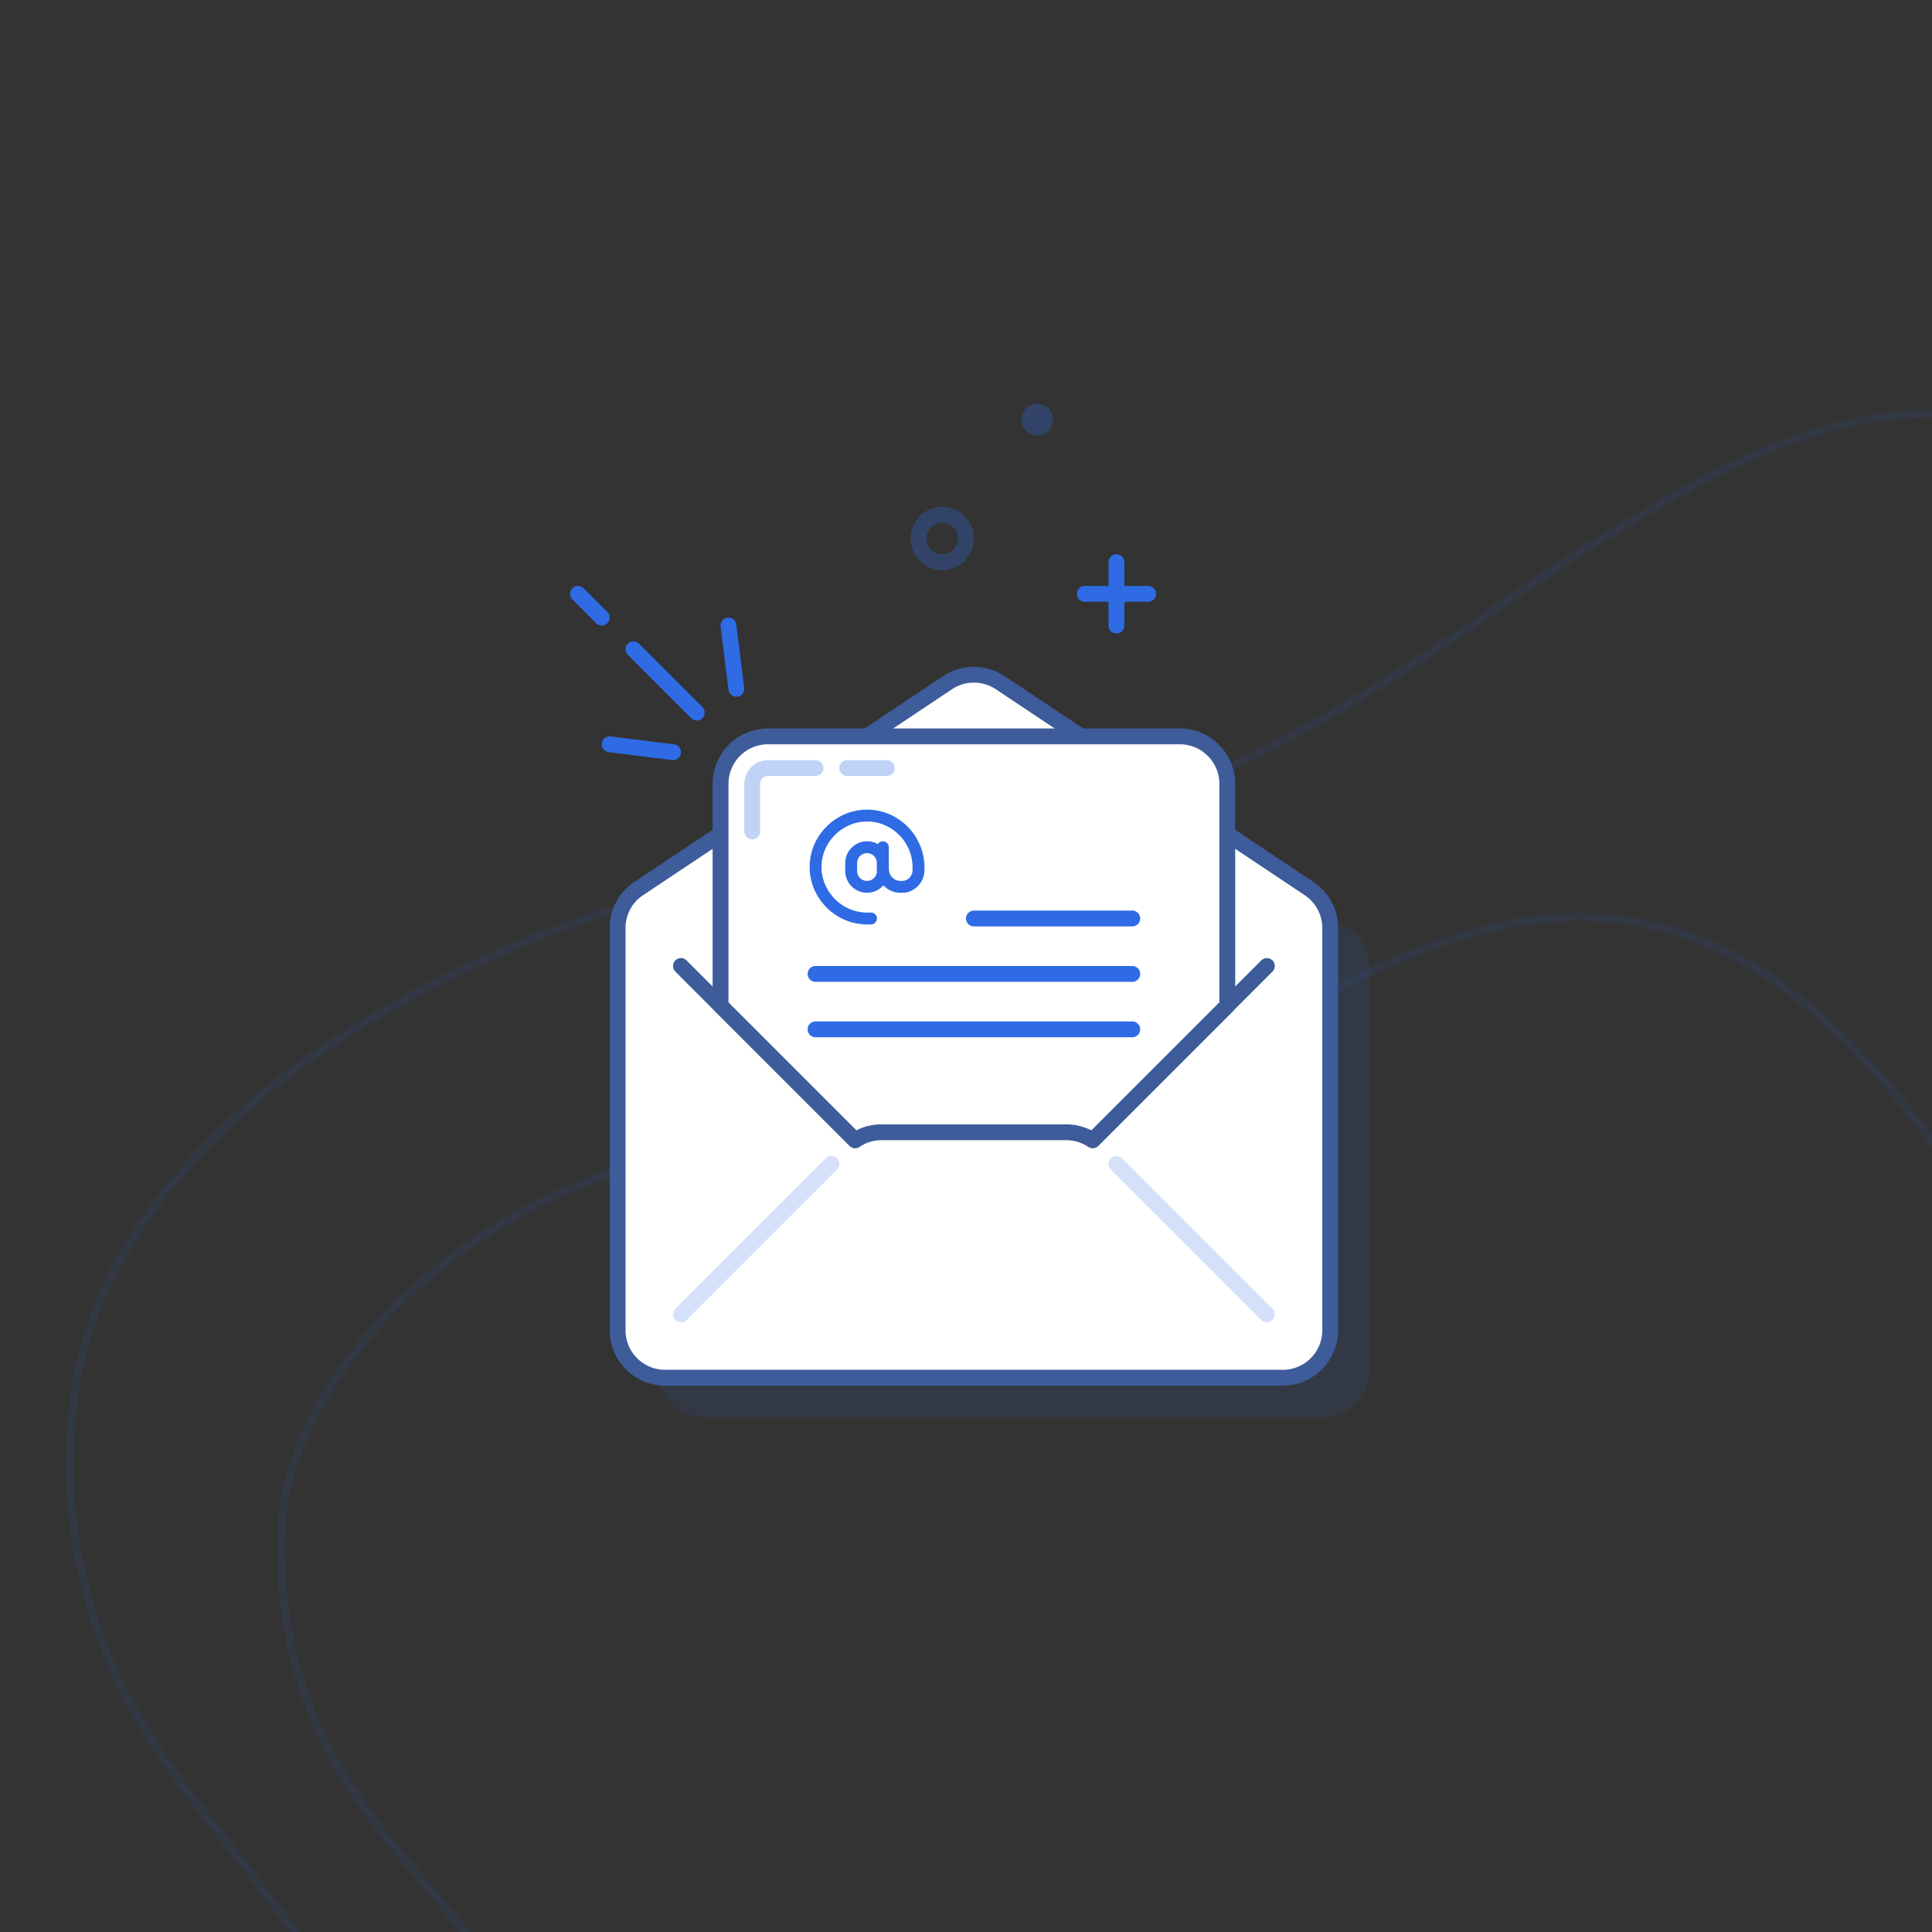 <svg xmlns="http://www.w3.org/2000/svg" width="244" height="244" fill="none" viewBox="0 0 244 244">
  <rect x="0" y="0" width="244" height="244" fill="#333333" stroke="none"/>
  <path fill="none" d="M244 52.7V244H38c-16.4-22-29.6-33-28.5-63.5 1.5-40.5 58.3-70 110.6-73.5 52.4-3.5 85.2-53.9 123.9-54.3z"/>
  <path stroke="#2E6BE5" stroke-opacity=".1" d="M244.5 52.7v-.5h-.5c-9.8.1-19.2 3.4-28.5 8.2a272.3 272.3 0 00-28.6 17.9c-19.6 13-40.8 26.4-66.8 28.2-26.3 1.7-53.6 10-74.6 23-21 12.8-35.7 30.5-36.5 51a63 63 0 007.7 35.1c3.6 6.5 8.3 12.5 13.5 19.1l7.3 9.6.2.2H244.5V52.7z"/>
  <path fill="none" d="M244 145v99H59.4C50 231.8 35.5 220 36 194s38-56.2 76-47c38 9.2 81.5-72 132-2z"/>
  <path stroke="#2E6BE5" stroke-opacity=".1" d="M244.5 145v-.2h0c-12.8-17.7-25-25.8-37-28.2-12-2.4-23.4 1-34.4 6.1a220.8 220.8 0 00-18.2 10c-4.6 2.6-9.1 5.3-13.6 7.6-10.2 5.2-19.9 8.5-29.2 6.2A66.3 66.3 0 0059.6 157c-14.2 9.7-23.8 23.9-24.1 37-.4 22 9.7 34 18.6 44.4l5 6v.2h185.4V145z"/>
  <path fill="#2E6BE5" fill-opacity=".1" d="M167 179H89a6 6 0 01-6-6v-50.8c0-2 1-3.9 2.7-5l39-26a6 6 0 016.6 0l39 26a6 6 0 012.7 5V173a6 6 0 01-6 6z"/>
  <path fill="#fff" stroke="#3D5C99" stroke-width="2" d="M162 174H84a6 6 0 01-6-6v-50.8c0-2 1-3.9 2.7-5l39-26a6 6 0 016.6 0l39 26a6 6 0 012.7 5V168a6 6 0 01-6 6z"/>
  <path stroke="#3D5C99" stroke-linecap="round" stroke-linejoin="round" stroke-width="2" d="M160 122l-22 22M86 122l22 22"/>
  <path fill="#fff" stroke="#3D5C99" stroke-linecap="round" stroke-linejoin="round" stroke-width="2" d="M149 93H97a6 6 0 00-6 6v28l17 17 .7-.4a6 6 0 012.7-.6h23.2c1 0 1.8.2 2.7.6l.7.4 17-17V99a6 6 0 00-6-6z"/>
  <path stroke="#2E6BE5" stroke-linecap="round" stroke-linejoin="round" stroke-opacity=".2" stroke-width="2" d="M160 166l-19-19M86 166l19-19"/>
  <path stroke="#2E6BE5" stroke-linecap="round" stroke-linejoin="round" stroke-opacity=".3" stroke-width="2" d="M95 105v-6c0-1.1.9-2 2-2h6M107 97h5"/>
  <path fill="#2E6BE5" d="M103 129a1 1 0 000 2v-2zm40 2a1 1 0 000-2v2zm-40 0h40v-2h-40v2zM103 122a1 1 0 000 2v-2zm40 2a1 1 0 000-2v2zm-40 0h40v-2h-40v2zM143 117a1 1 0 000-2v2zm-20-2a1 1 0 000 2v-2zm0 2h20v-2h-20v2z"/>
  <path stroke="#2E6BE5" stroke-linecap="round" stroke-linejoin="round" stroke-width="1.5" d="M110 116h-.5c-3.6 0-6.5-3-6.5-6.5v0c0-3.6 3-6.5 6.5-6.5v0c3.6 0 6.5 3 6.5 6.5v.4c0 1.2-1 2.1-2 2.1h-.3c-1.2 0-2.2-1-2.2-2.3V107"/>
  <path stroke="#2E6BE5" stroke-width="1.5" d="M107.5 110v-1a2 2 0 114 0v1a2 2 0 11-4 0z"/>
  <path stroke="#2E6BE5" stroke-linecap="round" stroke-linejoin="round" stroke-width="2" d="M85 95l-8-1M88 90l-8-8M93 87l-1-8M76 78l-3-3M141 71v8M137 75h8"/>
  <circle cx="119" cy="68" r="3" stroke="#2E6BE5" stroke-opacity=".3" stroke-width="2"/>
  <circle cx="131" cy="53" r="2" fill="#2E6BE5" fill-opacity=".3"/>
</svg>
